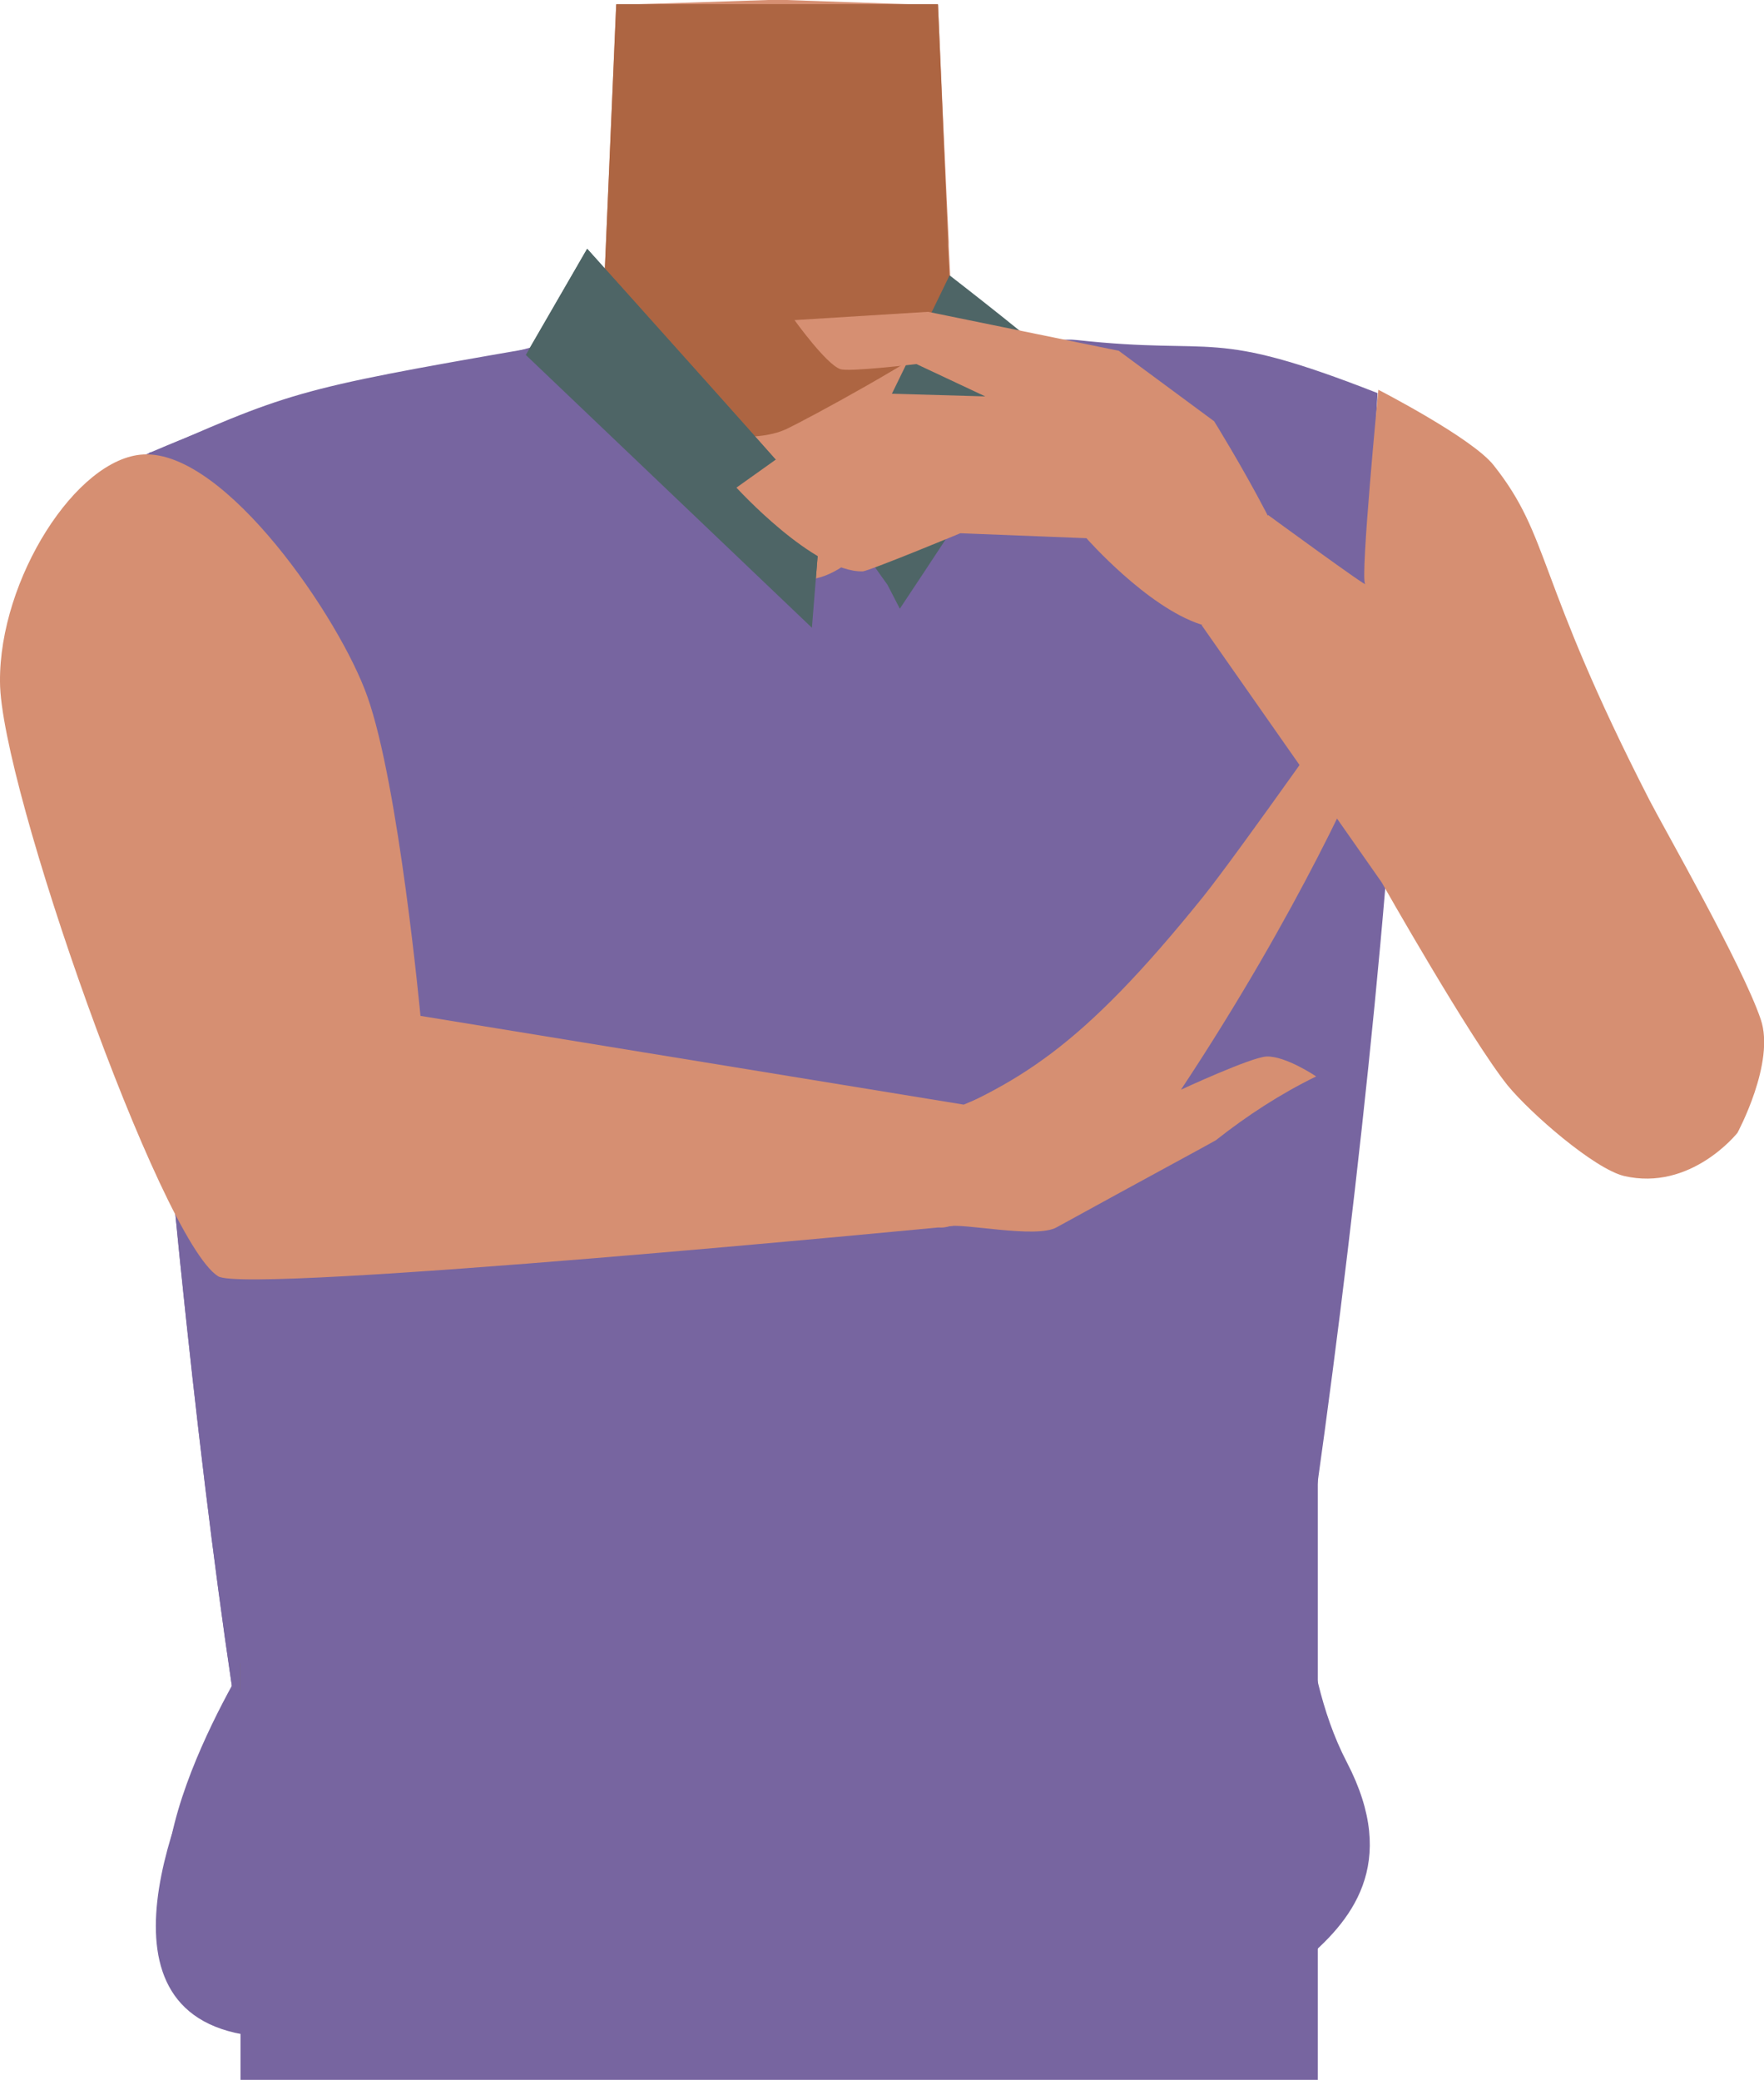<?xml version="1.0" encoding="utf-8"?>
<!-- Generator: Adobe Illustrator 26.0.1, SVG Export Plug-In . SVG Version: 6.00 Build 0)  -->
<svg version="1.1" id="Calque_1" xmlns="http://www.w3.org/2000/svg" xmlns:xlink="http://www.w3.org/1999/xlink" x="0px" y="0px"
	 viewBox="0 0 212.7 250.8" style="enable-background:new 0 0 212.7 250.8;" xml:space="preserve">
<style type="text/css">
	.st0{fill:#D68F72;}
	.st1{fill:#AD6542;}
	.st2{fill:#7765A0;}
	.st3{fill:#886B3B;}
	.st4{fill:#5F99C4;}
	.st5{fill:#7C8E7B;}
	.st6{fill:#4E6566;}
</style>
<g id="Calque_1_00000086666394646057851700000004041482825452608442_">
	<g id="Calque_12">
		<path class="st0" d="M165.5,84.5c0,0-0.1,3.9-9.3,10c-10.9,7.3-6.9,21.4-8.4,28.7c-1,4.9-9.9,17.3-13.7,16.6
			c-10.8-2-16.9-16.2-26.7-20.4c-5.7-2.4-8.2-4.7-13.7-2c-5.5-2.8-8-0.5-13.7,2c-9.8,4.2-15.8,18.5-26.7,20.4
			c-3.9,0.7-12.7-11.7-13.7-16.6c-1.5-7.3,2.5-21.4-8.4-28.7c-9.2-6.1-11.6-11-11.6-11c-7-17.1-6.1-26.7,3.9-29.7s29.4-7,38.6-10.1
			c4.7-1.6,8.5-3.4,10.6-5.8l1.6-37.3L92.6,0h2.2l14.3,0.5l4,0.1l0.7,15.7l0.6,12.9v0.5l0.4,8.2c0.4,0.5,0.9,0.9,1.5,1.3
			c2.7,2,6.8,3.2,11.6,4.2c6.5,1.3,30.5,8,37.8,9.4c3.1,0.6-2.8-0.9,0,0C175.5,55.7,172.5,67.4,165.5,84.5z"/>
		<path class="st1" d="M116.2,39.1c-5.4,4.2-18.8,11.4-21.3,12.6c-8.2,3.9-28.3-5-32.8-8.1c4.7-1.6,8.5-3.4,10.6-5.8l1.6-37.3h38.8
			l1.2,28.5v0.5l0.4,8.2C115.1,38.2,115.6,38.7,116.2,39.1z"/>
	</g>
</g>
<g id="Calque_9">
	<path class="st2" d="M151,224.5c7.3-28,25-169.9,15.1-173.7c-20.4-8-19-7.9-36.3-9.7c-12.5-1.4-21,28-32.4,28.9
		c-7.1,0.6-27-29.1-33.4-28c-28.9,5-29.1,5.3-47.1,13.2C12.8,74.4,25,199.9,32.5,227.7c7.8,29.1,57.9,6.1,57.9,6.1
		S143.3,253.8,151,224.5z"/>
	<rect x="29" y="200.6" class="st3" width="123.1" height="23.4"/>
	<rect x="30.2" y="199.9" class="st4" width="124.2" height="23.4"/>
	<path class="st5" d="M25.2,113c0,0-3.4-23.4-7.2-58.4l26.6-7.2l31.8,47.4L25.2,113z"/>
</g>
<g id="Calque_10">
	<polygon class="st2" points="29,250.8 29,197.9 158.9,171.2 158.9,250.8 	"/>
	<path class="st6" d="M63.4,42.8L70.8,30c0,0,28.2,31.4,28.2,31.7s-1.1,14-1.1,14L63.4,42.8z"/>
	<path class="st2" d="M33.4,220.6c-3.6,3.8,16.5-15.1,15-15.3c-1.5-0.3-13.7-13.6-18.7-5.1s-19,34.8,0,39.2
		c19,4.4,121.2,2.2,127.2-2.7s11.9-11.9,5.5-24.2s-4.3-27-9.6-31.8S33.4,220.6,33.4,220.6z"/>
	<path class="st2" d="M151,224.5c7.3-28,15.1-177.1,15.1-177.1c-20.4-8-19-4.5-36.3-6.4c-12.5-1.4-21,28-32.4,28.9
		c-7.1,0.6-27.2-29.7-33.4-28C34.8,50,34.9,47.2,16.9,55.1C12.8,74.3,25,199.8,32.5,227.6c7.8,29.1,57.9,6.1,57.9,6.1
		S143.3,253.8,151,224.5z"/>
	<path class="st0" d="M146.6,137.5c3.8-3,7.8-5.6,12.1-7.7c0,0-3.7-2.5-6-2.4c-1.9,0.1-10.3,4-10.3,4l0,0
		c14.3-21.6,22-39.2,22.9-41.8c0.6-1.8-1.5-7.4-1.5-7.4s-14.3,20.4-18.7,25.9c-14.9,18.5-22.3,22.6-34.5,27.6
		c-2.1,0.9-0.9,13.7,3.7,12.2c1.6-0.5,10.6,1.5,13.1,0.1C137.4,142.5,146.3,137.7,146.6,137.5z"/>
	<rect x="29" y="200.6" class="st3" width="123.1" height="23.4"/>
	<path class="st2" d="M25.2,113c0,0-3.4-23.4-7.2-58.4l26.6-7.2l31.8,47.4L25.2,113z"/>
	<path class="st0" d="M166.2,47c0,0-2.2,22.7-1.6,23.4s-11.7-8.3-11.7-8.3l-8,13.3l21.7,31c0,0,10.7,18.9,15.2,24.5
		c2.8,3.4,10.4,10,14,10.9c8.1,1.9,13.7-5.2,13.7-5.2s4.6-8.5,2.8-13.7c-2.2-6.5-11.6-22.9-13.4-26.4
		c-13.8-26.9-11.9-31.7-18.8-40.4C177.5,52.8,166.2,47,166.2,47z"/>
	<polygon class="st2" points="29,233.9 29,192.2 158.4,171.2 158.4,233.9 	"/>
	<path class="st6" d="M63.4,42.8L70.8,30c0,0,28.2,31.4,28.2,31.7s-1.1,14-1.1,14L63.4,42.8z"/>
	<path class="st6" d="M107,70.5c0,0-6.6-9.1-6.1-9.7s13.6-27.6,13.6-27.6s12.4,9.6,12.8,10.5s-18.8,29.7-18.8,29.7L107,70.5z"/>
	<path class="st0" d="M17.3,54.8c9.9-0.5,23.7,19.8,27,29.2c3.8,10.7,6.4,38.5,6.4,38.5l0,0l65.5,10.7l5.8-2.4l2.2,15.4l-9.9,1.7
		c0,0-84.5,8.2-88,6C19.3,149.5,0,94.6,0,82.2C-0.1,69.9,9.2,55.2,17.3,54.8z"/>
	<path class="st2" d="M31.8,226.5c-3.4,3.9,15.6-15.8,14.1-16s-14.4-13-18.9-4.3s-17.1,35.6,2.2,39.1s121.2-3.1,126.9-8.2
		s11.2-12.4,4.1-24.4s-5.8-26.8-11.3-31.4S31.8,226.5,31.8,226.5z"/>
	<path class="st0" d="M95.8,38.6l16.1-1l23,4.7l11.5,8.5c0,0,13.3,21.4,9.6,22.5c-5.7,1.7-7.2,3.3-11.2,2
		c-6.5-2.1-13.8-10.4-13.8-10.4l-15.2-0.6c0,0-11.1,4.6-11.8,4.6C98.1,69,88.8,58.8,88.8,58.8l16-11.4l14,0.4l-8.3-3.9
		c0,0-8.3,1-9.2,0.6C99.6,43.9,95.8,38.6,95.8,38.6z"/>
</g>
</svg>
